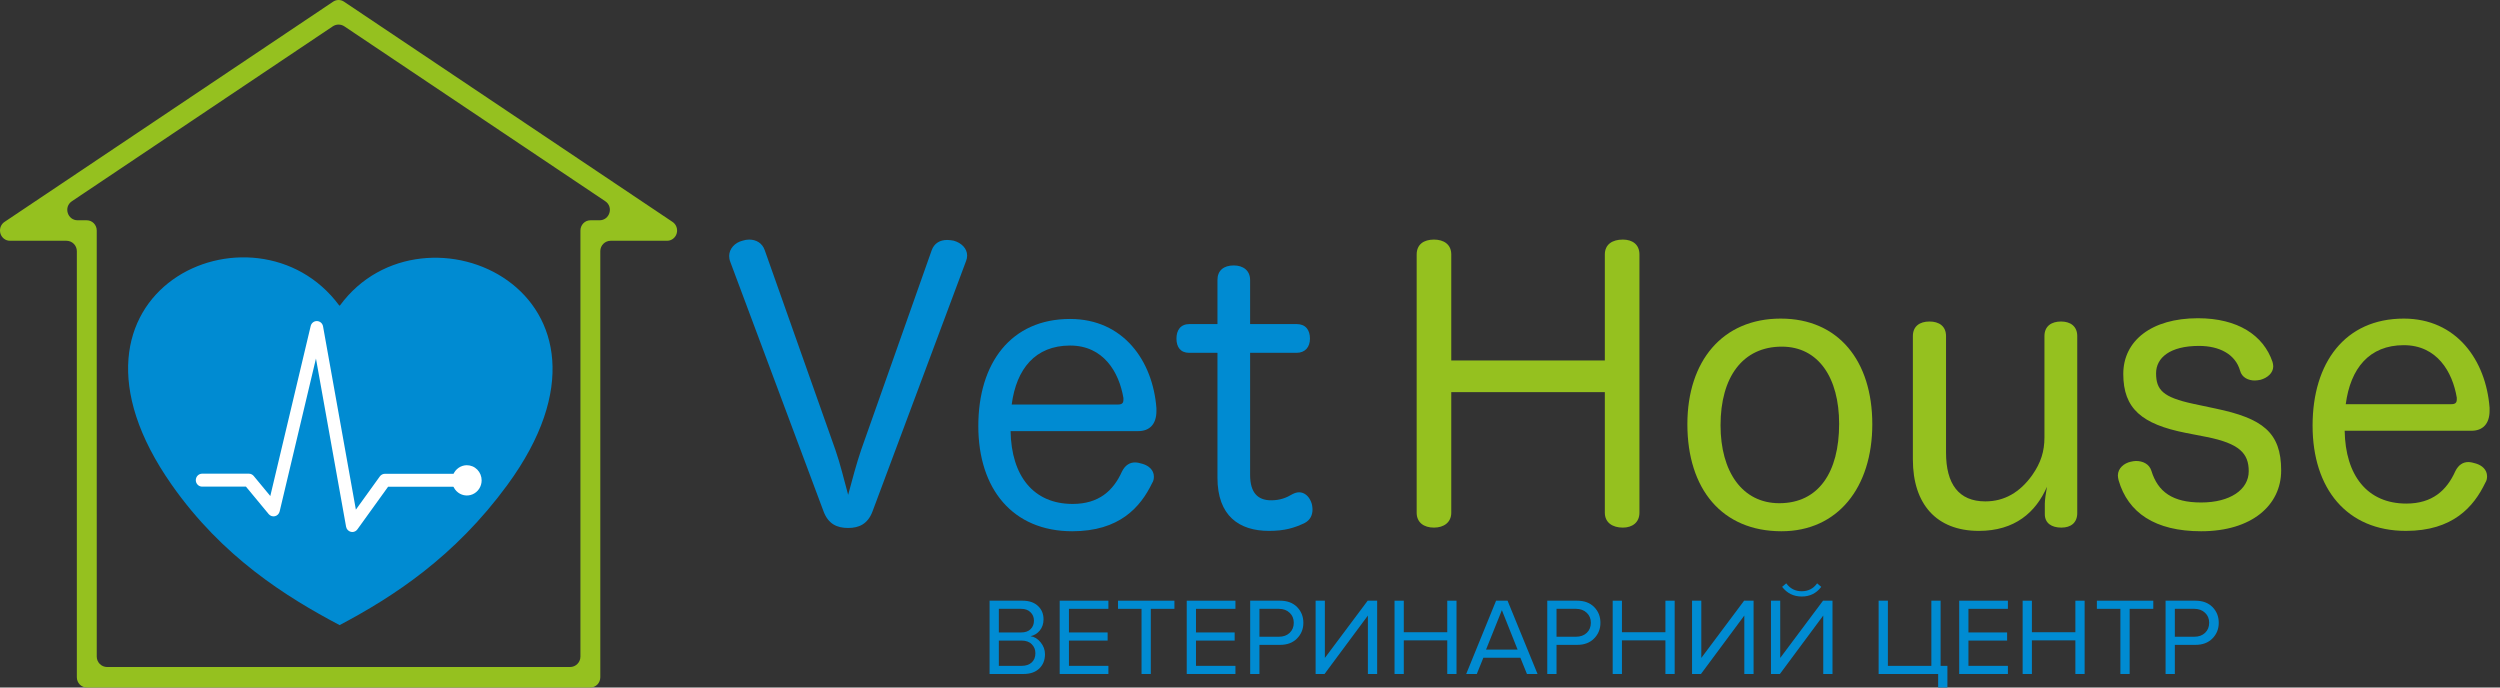 <svg width="240" height="66" viewBox="0 0 240 66" fill="none" xmlns="http://www.w3.org/2000/svg">
<rect x="0" y="0" width="240" height="66" fill="#333333" stroke="none"/>
<path fill-rule="evenodd" clip-rule="evenodd" d="M32.593 60.007C27.433 57.279 21.347 53.463 16.494 46.554C3.368 27.872 24.5 18.435 32.561 29.319C32.573 29.337 32.623 29.345 32.635 29.327C40.649 18.4 62.199 28.139 48.708 46.554C43.648 53.463 37.77 57.279 32.61 60.007H32.593Z" fill="#008BD2"/>
<path fill-rule="evenodd" clip-rule="evenodd" d="M33.82 51.073C33.774 51.072 33.728 51.067 33.683 51.056C33.568 51.029 33.463 50.967 33.381 50.88C33.299 50.792 33.244 50.682 33.223 50.562L30.332 34.42L26.847 49.095C26.821 49.207 26.765 49.309 26.685 49.391C26.606 49.472 26.506 49.53 26.396 49.556C26.288 49.582 26.174 49.577 26.067 49.541C25.961 49.506 25.866 49.441 25.794 49.353L23.611 46.716H19.403C19.243 46.716 19.088 46.651 18.975 46.534C18.861 46.418 18.797 46.26 18.797 46.095C18.797 46.014 18.813 45.933 18.843 45.857C18.874 45.782 18.918 45.713 18.974 45.656C19.031 45.598 19.098 45.552 19.171 45.521C19.245 45.489 19.324 45.473 19.403 45.473H23.892C23.98 45.473 24.067 45.493 24.147 45.531C24.227 45.568 24.298 45.623 24.355 45.692L25.949 47.618L29.826 31.297C29.858 31.158 29.936 31.035 30.047 30.948C30.157 30.862 30.294 30.818 30.433 30.823C30.572 30.827 30.705 30.88 30.811 30.972C30.916 31.065 30.987 31.192 31.012 31.332L34.164 48.926L36.461 45.739C36.517 45.66 36.591 45.596 36.675 45.552C36.76 45.508 36.854 45.485 36.949 45.485H44.038C44.199 45.485 44.354 45.551 44.468 45.667C44.581 45.784 44.645 45.942 44.645 46.107C44.645 46.272 44.581 46.43 44.468 46.547C44.354 46.663 44.199 46.729 44.038 46.729H37.255L34.309 50.819C34.253 50.898 34.179 50.962 34.094 51.006C34.01 51.05 33.916 51.073 33.821 51.073H33.82Z" fill="white"/>
<path fill-rule="evenodd" clip-rule="evenodd" d="M46.237 46.116C46.237 46.403 46.154 46.684 45.998 46.923C45.842 47.161 45.62 47.347 45.361 47.457C45.102 47.567 44.817 47.595 44.542 47.539C44.267 47.483 44.014 47.344 43.816 47.141C43.618 46.938 43.483 46.679 43.428 46.398C43.374 46.116 43.402 45.824 43.509 45.559C43.616 45.293 43.798 45.066 44.031 44.907C44.264 44.747 44.538 44.662 44.818 44.661C45.005 44.661 45.19 44.699 45.362 44.771C45.535 44.844 45.691 44.952 45.823 45.087C45.955 45.222 46.059 45.382 46.13 45.559C46.202 45.736 46.238 45.925 46.237 46.116Z" fill="white"/>
<path fill-rule="evenodd" clip-rule="evenodd" d="M9.288 63.034C9.288 63.587 9.736 64.034 10.288 64.034H54.721C55.273 64.034 55.721 63.587 55.721 63.034V22.13C55.721 22.001 55.746 21.873 55.794 21.754C55.842 21.635 55.912 21.526 56.001 21.435C56.09 21.344 56.195 21.271 56.311 21.222C56.426 21.173 56.551 21.148 56.676 21.148H57.547C58.536 21.148 58.925 19.867 58.104 19.317L33.06 2.53C32.723 2.304 32.283 2.304 31.946 2.53L6.904 19.317C6.083 19.867 6.472 21.148 7.46 21.148H8.332C8.585 21.148 8.828 21.251 9.007 21.435C9.186 21.619 9.287 21.869 9.287 22.13L9.288 63.034ZM56.677 66H8.332C8.079 66 7.836 65.897 7.657 65.712C7.478 65.528 7.377 65.278 7.377 65.018V24.113C7.377 23.561 6.929 23.113 6.377 23.113H0.955C0.749 23.114 0.549 23.045 0.384 22.918C0.219 22.791 0.098 22.613 0.039 22.41C0.014 22.32 0.001 22.227 2.25385e-05 22.133C-0.001 21.968 0.038 21.806 0.114 21.66C0.19 21.515 0.3 21.392 0.434 21.303L31.982 0.16C32.137 0.055 32.318 2.81163e-05 32.503 0C32.688 4.74634e-05 32.869 0.055 33.024 0.16L64.572 21.309C64.743 21.425 64.873 21.595 64.943 21.793C65.014 21.991 65.02 22.207 64.962 22.41C64.903 22.612 64.784 22.79 64.62 22.916C64.456 23.043 64.257 23.112 64.052 23.113H58.629C58.077 23.113 57.629 23.561 57.629 24.113V65.018C57.629 65.278 57.529 65.528 57.35 65.712C57.171 65.897 56.928 66 56.675 66H56.677Z" fill="#95C11F"/>
<path d="M82.677 43.17C82.224 44.498 81.806 46.071 81.423 47.504C81.04 46.106 80.657 44.498 80.204 43.205L73.413 24.014C73.169 23.315 72.577 23 71.915 23C71.707 23 71.498 23.035 71.289 23.105C70.557 23.28 70 23.874 70 24.573C70 24.748 70.035 24.958 70.105 25.132L79.055 49.077C79.507 50.301 80.343 50.685 81.423 50.685C82.468 50.685 83.303 50.301 83.756 49.112L92.741 25.062C92.811 24.888 92.846 24.713 92.846 24.538C92.846 23.839 92.289 23.315 91.557 23.105C91.348 23.07 91.139 23.035 90.93 23.035C90.234 23.035 89.677 23.35 89.433 24.049L82.677 43.17Z" fill="#008BD2"/>
<path d="M109.276 41.387C110.356 41.387 111.017 40.723 111.017 39.464C111.017 39.36 111.017 39.29 111.017 39.185C110.669 34.605 107.813 30.62 102.729 30.62C97.052 30.62 93.918 34.85 93.918 40.898C93.918 46.945 97.226 51 102.938 51C107.465 51 109.485 48.693 110.599 46.386C110.739 46.176 110.773 45.966 110.773 45.757C110.773 45.127 110.286 44.708 109.694 44.533C109.45 44.463 109.206 44.393 108.963 44.393C108.475 44.393 108.022 44.638 107.709 45.267C106.873 47.12 105.48 48.378 102.972 48.378C99.211 48.378 97.087 45.687 97.017 41.387H109.276ZM97.122 38.835C97.575 35.41 99.385 33.172 102.729 33.172C105.933 33.172 107.43 35.724 107.848 38.206C107.848 38.276 107.848 38.346 107.848 38.381C107.848 38.695 107.709 38.835 107.326 38.835H97.122Z" fill="#008BD2"/>
<path d="M116.876 31.11H114.194C113.323 31.11 112.94 31.704 112.94 32.508C112.94 33.312 113.323 33.871 114.159 33.871H116.876V45.861C116.876 49.532 118.965 50.965 121.821 50.965C123.318 50.965 124.259 50.685 125.269 50.196C125.791 49.916 126 49.427 126 48.938C126 48.693 125.965 48.413 125.861 48.169C125.652 47.644 125.234 47.26 124.711 47.26C124.502 47.26 124.294 47.33 124.085 47.434C123.493 47.784 122.9 48.029 122.03 48.029C120.741 48.029 120.01 47.295 120.01 45.582V33.871H124.468C125.303 33.871 125.756 33.312 125.756 32.508C125.756 31.669 125.338 31.11 124.468 31.11H120.01V26.88C120.01 25.971 119.348 25.482 118.443 25.482C117.468 25.482 116.876 25.971 116.876 26.88V31.11Z" fill="#008BD2"/>
<path d="M154.064 34.605H139.322V24.433C139.322 23.454 138.595 23 137.661 23C136.692 23 136 23.454 136 24.433V49.217C136 50.161 136.692 50.65 137.661 50.65C138.595 50.65 139.322 50.161 139.322 49.217V37.647H154.064V49.217C154.064 50.161 154.791 50.65 155.795 50.65C156.695 50.65 157.387 50.161 157.387 49.217V24.433C157.387 23.454 156.695 23 155.795 23C154.791 23 154.064 23.454 154.064 24.433V34.605Z" fill="#95C11F"/>
<path d="M170.951 30.585C165.345 30.585 161.988 34.675 161.988 40.723C161.988 46.945 165.31 51 171.02 51C176.419 51 179.741 46.805 179.741 40.723C179.741 34.64 176.488 30.585 170.951 30.585ZM171.055 33.277C174.585 33.277 176.557 36.283 176.557 40.688C176.557 45.337 174.585 48.308 170.813 48.308C167.248 48.308 165.172 45.267 165.172 40.828C165.172 36.178 167.318 33.277 171.055 33.277Z" fill="#95C11F"/>
<path d="M183.636 44.114C183.636 48.378 185.885 50.965 189.969 50.965C193.429 50.965 195.436 49.182 196.509 46.735C196.405 47.295 196.302 47.994 196.302 48.378V49.357C196.302 50.231 196.959 50.65 197.893 50.65C198.793 50.65 199.416 50.196 199.416 49.252V32.263C199.416 31.32 198.759 30.865 197.859 30.865C196.925 30.865 196.267 31.32 196.267 32.263V41.981C196.267 43.345 195.921 44.428 195.09 45.617C193.914 47.26 192.426 48.134 190.592 48.134C188.031 48.134 186.819 46.456 186.819 43.449V32.263C186.819 31.32 186.162 30.865 185.228 30.865C184.293 30.865 183.636 31.32 183.636 32.263V44.114Z" fill="#95C11F"/>
<path d="M211.829 41.946C214.978 42.575 215.878 43.519 215.878 45.232C215.878 47.015 214.078 48.239 211.31 48.239C208.576 48.239 207.157 47.225 206.534 45.197C206.326 44.533 205.703 44.253 205.046 44.253C204.907 44.253 204.734 44.288 204.561 44.323C203.904 44.463 203.316 44.953 203.316 45.652C203.316 45.791 203.35 45.931 203.385 46.106C204.285 49.217 206.88 51 211.31 51C216.154 51 218.992 48.518 218.992 45.162C218.992 41.492 217.193 40.163 212.694 39.22L210.548 38.765C207.641 38.136 206.984 37.437 206.984 35.829C206.984 34.361 208.299 33.207 211.102 33.207C213.075 33.207 214.597 34.011 215.047 35.584C215.22 36.248 215.843 36.528 216.466 36.528C216.639 36.528 216.847 36.493 217.02 36.458C217.643 36.283 218.231 35.829 218.231 35.165C218.231 35.025 218.196 34.885 218.162 34.745C217.296 32.194 214.839 30.551 210.998 30.551C206.534 30.551 203.835 32.718 203.835 35.899C203.835 39.22 205.6 40.723 209.856 41.562L211.829 41.946Z" fill="#95C11F"/>
<path d="M237.27 41.352C238.342 41.352 239 40.688 239 39.429C239 39.325 239 39.255 239 39.15C238.654 34.571 235.816 30.585 230.764 30.585C225.123 30.585 222.008 34.815 222.008 40.863C222.008 46.91 225.296 50.965 230.971 50.965C235.47 50.965 237.477 48.658 238.585 46.351C238.723 46.141 238.758 45.931 238.758 45.722C238.758 45.092 238.273 44.673 237.685 44.498C237.443 44.428 237.2 44.358 236.958 44.358C236.474 44.358 236.024 44.603 235.712 45.232C234.882 47.085 233.498 48.343 231.006 48.343C227.268 48.343 225.158 45.652 225.088 41.352H237.27ZM225.192 38.8C225.642 35.374 227.442 33.137 230.764 33.137C233.947 33.137 235.436 35.689 235.851 38.171C235.851 38.241 235.851 38.311 235.851 38.346C235.851 38.66 235.712 38.8 235.332 38.8H225.192Z" fill="#95C11F"/>
<path d="M98.253 64.703H95V57.667H98.178C98.792 57.667 99.277 57.832 99.634 58.162C99.998 58.493 100.179 58.925 100.179 59.46C100.179 59.882 100.058 60.24 99.816 60.536C99.573 60.824 99.277 61.004 98.927 61.074C99.305 61.13 99.63 61.327 99.901 61.665C100.179 62.002 100.318 62.382 100.318 62.804C100.318 63.373 100.133 63.834 99.762 64.186C99.398 64.53 98.895 64.703 98.253 64.703ZM98.028 60.715C98.421 60.715 98.724 60.61 98.938 60.399C99.152 60.188 99.259 59.917 99.259 59.587C99.259 59.256 99.148 58.985 98.927 58.774C98.713 58.556 98.414 58.447 98.028 58.447H95.888V60.715H98.028ZM98.071 63.922C98.485 63.922 98.81 63.813 99.045 63.595C99.281 63.377 99.398 63.082 99.398 62.709C99.398 62.364 99.281 62.076 99.045 61.844C98.817 61.612 98.492 61.496 98.071 61.496H95.888V63.922H98.071Z" fill="#008BD2"/>
<path d="M106.406 64.703H101.73V57.667H106.406V58.447H102.618V60.715H106.332V61.496H102.618V63.922H106.406V64.703Z" fill="#008BD2"/>
<path d="M110.477 64.703H109.588V58.447H107.33V57.667H112.745V58.447H110.477V64.703Z" fill="#008BD2"/>
<path d="M118.602 64.703H113.926V57.667H118.602V58.447H114.814V60.715H118.527V61.496H114.814V63.922H118.602V64.703Z" fill="#008BD2"/>
<path d="M120.906 64.703H120.018V57.667H122.886C123.578 57.667 124.124 57.871 124.523 58.279C124.923 58.686 125.123 59.189 125.123 59.787C125.123 60.385 124.919 60.888 124.513 61.295C124.113 61.703 123.571 61.907 122.886 61.907H120.906V64.703ZM122.779 61.127C123.2 61.127 123.542 61.004 123.806 60.757C124.07 60.504 124.202 60.181 124.202 59.787C124.202 59.393 124.07 59.073 123.806 58.827C123.542 58.574 123.2 58.447 122.779 58.447H120.906V61.127H122.779Z" fill="#008BD2"/>
<path d="M127.155 64.703H126.299V57.667H127.187V63.162L131.296 57.667H132.206V64.703H131.318V59.091L127.155 64.703Z" fill="#008BD2"/>
<path d="M139.825 64.703H138.937V61.475H134.764V64.703H133.875V57.667H134.764V60.694H138.937V57.667H139.825V64.703Z" fill="#008BD2"/>
<path d="M147.604 64.703H146.588L145.956 63.141H142.403L141.772 64.703H140.755L143.623 57.667H144.726L147.604 64.703ZM145.689 62.361L144.18 58.574L142.66 62.361H145.689Z" fill="#008BD2"/>
<path d="M149.426 64.703H148.537V57.667H151.405C152.097 57.667 152.643 57.871 153.043 58.279C153.442 58.686 153.642 59.189 153.642 59.787C153.642 60.385 153.438 60.888 153.032 61.295C152.632 61.703 152.09 61.907 151.405 61.907H149.426V64.703ZM151.298 61.127C151.719 61.127 152.062 61.004 152.326 60.757C152.59 60.504 152.722 60.181 152.722 59.787C152.722 59.393 152.59 59.073 152.326 58.827C152.062 58.574 151.719 58.447 151.298 58.447H149.426V61.127H151.298Z" fill="#008BD2"/>
<path d="M160.768 64.703H159.88V61.475H155.706V64.703H154.818V57.667H155.706V60.694H159.88V57.667H160.768V64.703Z" fill="#008BD2"/>
<path d="M163.292 64.703H162.436V57.667H163.325V63.162L167.434 57.667H168.343V64.703H167.455V59.091L163.292 64.703Z" fill="#008BD2"/>
<path d="M170.869 64.703H170.013V57.667H170.901V63.162L175.01 57.667H175.92V64.703H175.032V59.091L170.869 64.703ZM174.839 56.338C174.375 56.956 173.751 57.266 172.966 57.266C172.189 57.266 171.561 56.956 171.083 56.338L171.479 56C171.85 56.506 172.346 56.76 172.966 56.76C173.594 56.76 174.086 56.506 174.443 56L174.839 56.338Z" fill="#008BD2"/>
<path d="M186.063 66V64.703H180.348V57.667H181.237V63.922H185.41V57.667H186.298V63.922H186.951V66H186.063Z" fill="#008BD2"/>
<path d="M192.758 64.703H188.082V57.667H192.758V58.447H188.97V60.715H192.683V61.496H188.97V63.922H192.758V64.703Z" fill="#008BD2"/>
<path d="M200.124 64.703H199.236V61.475H195.062V64.703H194.174V57.667H195.062V60.694H199.236V57.667H200.124V64.703Z" fill="#008BD2"/>
<path d="M204.446 64.703H203.558V58.447H201.3V57.667H206.715V58.447H204.446V64.703Z" fill="#008BD2"/>
<path d="M208.784 64.703H207.896V57.667H210.763C211.455 57.667 212.001 57.871 212.401 58.279C212.8 58.686 213 59.189 213 59.787C213 60.385 212.797 60.888 212.39 61.295C211.991 61.703 211.448 61.907 210.763 61.907H208.784V64.703ZM210.656 61.127C211.077 61.127 211.42 61.004 211.684 60.757C211.948 60.504 212.08 60.181 212.08 59.787C212.08 59.393 211.948 59.073 211.684 58.827C211.42 58.574 211.077 58.447 210.656 58.447H208.784V61.127H210.656Z" fill="#008BD2"/>
</svg>
